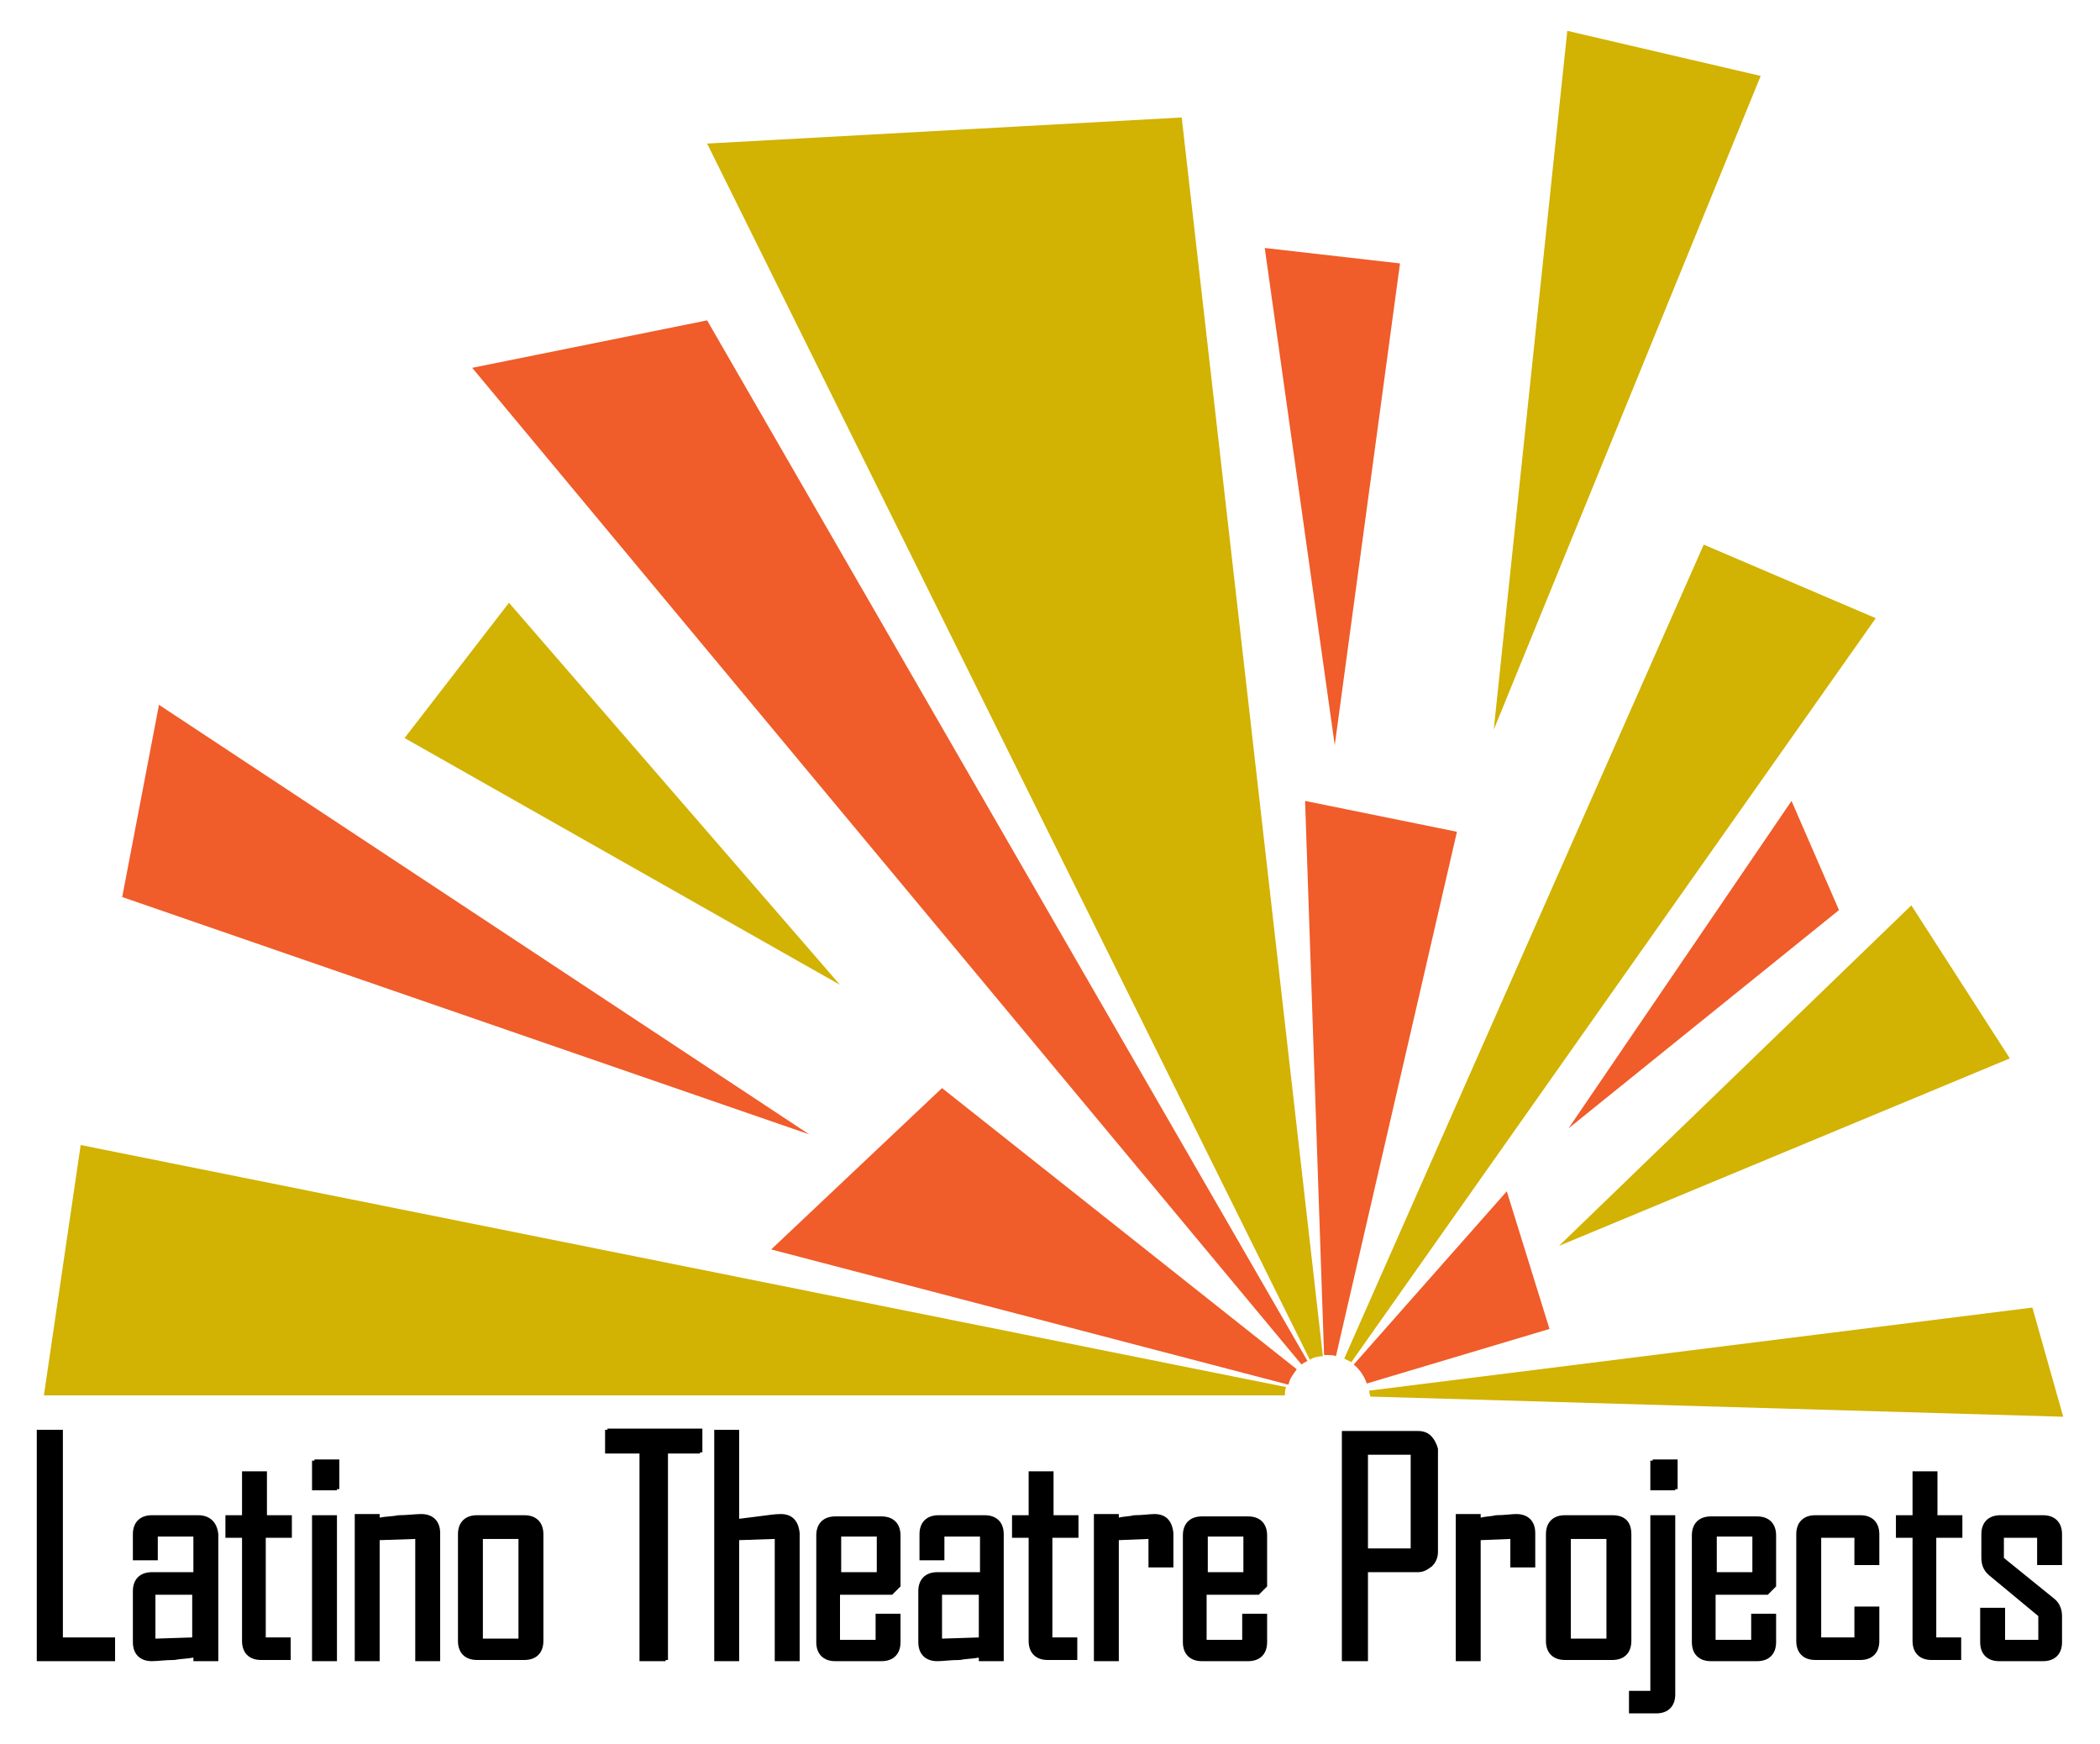 <?xml version="1.0" encoding="utf-8"?>
<!-- Generator: Adobe Illustrator 21.0.0, SVG Export Plug-In . SVG Version: 6.00 Build 0)  -->
<svg version="1.1" id="Layer_1" xmlns="http://www.w3.org/2000/svg" xmlns:xlink="http://www.w3.org/1999/xlink" x="0px" y="0px"
	 viewBox="0 0 177 147" style="enable-background:new 0 0 177 147;" xml:space="preserve">
<style type="text/css">
	.st0{clip-path:url(#SVGID_2_);fill:#F05C2A;}
	.st1{fill:#F05C2A;}
	.st2{clip-path:url(#SVGID_4_);fill:#F05C2A;}
	.st3{clip-path:url(#SVGID_6_);fill:#D2B202;}
	.st4{fill:#D2B202;}
	.st5{clip-path:url(#SVGID_8_);fill:#D2B202;}
	.st6{clip-path:url(#SVGID_10_);fill:#D2B202;}
	.st7{clip-path:url(#SVGID_12_);fill:#D2B202;}
	.st8{clip-path:url(#SVGID_14_);}
	.st9{clip-path:url(#SVGID_16_);}
	.st10{clip-path:url(#SVGID_18_);}
	.st11{clip-path:url(#SVGID_20_);}
</style>
<g>
	<defs>
		<rect id="SVGID_1_" x="3.1" y="2.6" width="170.8" height="141.8"/>
	</defs>
	<clipPath id="SVGID_2_">
		<use xlink:href="#SVGID_1_"  style="overflow:visible;"/>
	</clipPath>
	<path class="st0" d="M112.6,114.3l10.2-44.2l-12.8-2.6l1.6,46.7c0,0,0.1,0,0.1,0C112.1,114.2,112.4,114.2,112.6,114.3"/>
	<path class="st0" d="M115.2,116.6l15.4-4.6l-3.6-11.6L114.1,115C114.6,115.4,115,116,115.2,116.6"/>
</g>
<polygon class="st1" points="132.2,95.1 155,76.7 151,67.5 "/>
<polygon class="st1" points="118,22.2 106.6,20.9 112.5,62.8 "/>
<g>
	<defs>
		<rect id="SVGID_3_" x="3.1" y="2.6" width="170.8" height="141.8"/>
	</defs>
	<clipPath id="SVGID_4_">
		<use xlink:href="#SVGID_3_"  style="overflow:visible;"/>
	</clipPath>
	<path class="st2" d="M59.6,27l-19.8,4l69.9,84c0.1-0.1,0.3-0.2,0.5-0.3L59.6,27z"/>
	<path class="st2" d="M79.4,91.7L65,105.3l43.6,11.4c0.1-0.5,0.4-0.9,0.7-1.3L79.4,91.7z"/>
</g>
<polygon class="st1" points="13.4,59.4 10.3,75.6 68.2,95.6 "/>
<g>
	<defs>
		<rect id="SVGID_5_" x="3.1" y="2.6" width="170.8" height="141.8"/>
	</defs>
	<clipPath id="SVGID_6_">
		<use xlink:href="#SVGID_5_"  style="overflow:visible;"/>
	</clipPath>
	<path class="st3" d="M99.6,9.9l-40,2.2l50.8,102.5c0.3-0.2,0.7-0.3,1.1-0.3L99.6,9.9z"/>
</g>
<polygon class="st4" points="132.1,2.6 125.9,61.5 148.4,6.4 "/>
<g>
	<defs>
		<rect id="SVGID_7_" x="3.1" y="2.6" width="170.8" height="141.8"/>
	</defs>
	<clipPath id="SVGID_8_">
		<use xlink:href="#SVGID_7_"  style="overflow:visible;"/>
	</clipPath>
	<path class="st5" d="M158.1,52.1l-14.5-6.2l-30.3,68.6c0.2,0.1,0.4,0.2,0.6,0.3L158.1,52.1z"/>
</g>
<polygon class="st4" points="169.4,89.2 161.1,76.3 131.4,105 "/>
<g>
	<defs>
		<rect id="SVGID_9_" x="3.1" y="2.6" width="170.8" height="141.8"/>
	</defs>
	<clipPath id="SVGID_10_">
		<use xlink:href="#SVGID_9_"  style="overflow:visible;"/>
	</clipPath>
	<path class="st6" d="M173.9,119.4l-2.6-9.2l-55.9,7c0,0.2,0.1,0.4,0.1,0.5L173.9,119.4z"/>
</g>
<polygon class="st4" points="42.9,50.8 34.1,62.2 70.8,83 "/>
<g>
	<defs>
		<rect id="SVGID_11_" x="3.1" y="2.6" width="170.8" height="141.8"/>
	</defs>
	<clipPath id="SVGID_12_">
		<use xlink:href="#SVGID_11_"  style="overflow:visible;"/>
	</clipPath>
	<path class="st7" d="M6.8,96.5l-3.1,21.1h104.6c0-0.2,0-0.5,0.1-0.7L6.8,96.5z"/>
</g>
<polygon points="3.1,120.5 3.1,140 9.7,140 9.7,138 5.3,138 5.3,120.5 "/>
<g>
	<defs>
		<rect id="SVGID_13_" x="3.1" y="2.6" width="170.8" height="141.8"/>
	</defs>
	<clipPath id="SVGID_14_">
		<use xlink:href="#SVGID_13_"  style="overflow:visible;"/>
	</clipPath>
	<path class="st8" d="M16.2,134.3v3.7l-3.1,0.1v-3.7H16.2z M16.7,127.7h-3.9c-1,0-1.6,0.6-1.6,1.6v2.2h2.1v-2h3v3h-3.5
		c-1,0-1.6,0.6-1.6,1.6v4.3c0,1,0.6,1.6,1.6,1.6c0.5,0,1.1-0.1,1.9-0.1c0.5-0.1,1.1-0.1,1.6-0.2v0.3h2.1v-10.7
		C18.3,128.3,17.7,127.7,16.7,127.7"/>
	<path class="st8" d="M24.6,129.6v-1.9h-2.1V124h-2.1v3.7h-1.4v1.9h1.4v8.7c0,1,0.6,1.6,1.6,1.6h2.5v-1.9h-2.1v-8.4H24.6z"/>
</g>
<rect x="26.3" y="127.7" width="2.1" height="12.3"/>
<rect x="26.3" y="123.1" width="2.1" height="2.5"/>
<g>
	<defs>
		<rect id="SVGID_15_" x="3.1" y="2.6" width="170.8" height="141.8"/>
	</defs>
	<clipPath id="SVGID_16_">
		<use xlink:href="#SVGID_15_"  style="overflow:visible;"/>
	</clipPath>
	<path class="st9" d="M35.5,127.6c-0.5,0-1.2,0.1-1.9,0.1c-0.5,0.1-1.1,0.1-1.6,0.2v-0.3h-2.1V140h2.1v-10.2l3-0.1V140h2.1v-10.8
		C37.1,128.2,36.5,127.6,35.5,127.6"/>
	<path class="st9" d="M43.7,138.1h-3v-8.4h3V138.1z M44.2,127.7h-4c-1,0-1.6,0.6-1.6,1.6v9c0,1,0.6,1.6,1.6,1.6h4
		c1,0,1.6-0.6,1.6-1.6v-9C45.8,128.3,45.2,127.7,44.2,127.7"/>
</g>
<polygon points="51,120.5 51,122.5 53.9,122.5 53.9,140 56.1,140 56.1,122.5 59,122.5 59,120.5 "/>
<g>
	<defs>
		<rect id="SVGID_17_" x="3.1" y="2.6" width="170.8" height="141.8"/>
	</defs>
	<clipPath id="SVGID_18_">
		<use xlink:href="#SVGID_17_"  style="overflow:visible;"/>
	</clipPath>
	<path class="st10" d="M65.8,127.6c-0.5,0-1.1,0.1-1.9,0.2l-1.6,0.2v-7.5h-2.1V140h2.1v-10.2l3-0.1V140h2.1v-10.8
		C67.3,128.2,66.8,127.6,65.8,127.6"/>
	<path class="st10" d="M70.9,129.5h3v3h-3V129.5z M75.2,134.4l0.7-0.7v-4.3c0-1-0.6-1.6-1.6-1.6h-3.9c-1,0-1.6,0.6-1.6,1.6v9
		c0,1,0.6,1.6,1.6,1.6h3.9c1,0,1.6-0.6,1.6-1.6V136h-2.1v2.2h-3v-3.8H75.2z"/>
	<path class="st10" d="M82.5,134.3v3.7l-3.1,0.1v-3.7H82.5z M83,127.7h-3.9c-1,0-1.6,0.6-1.6,1.6v2.2h2.1v-2h3v3H79
		c-1,0-1.6,0.6-1.6,1.6v4.3c0,1,0.6,1.6,1.6,1.6c0.5,0,1.1-0.1,1.9-0.1c0.5-0.1,1.1-0.1,1.6-0.2v0.3h2.1v-10.7
		C84.6,128.3,84,127.7,83,127.7"/>
	<path class="st10" d="M90.9,129.6v-1.9h-2.1V124h-2.1v3.7h-1.4v1.9h1.4v8.7c0,1,0.6,1.6,1.6,1.6h2.5v-1.9h-2.1v-8.4H90.9z"/>
	<path class="st10" d="M97.3,127.6c-0.4,0-1,0.1-1.7,0.1c-0.4,0.1-0.9,0.1-1.3,0.2v-0.3h-2.1V140h2.1v-10.2l2.5-0.1v2.4h2.1v-2.9
		C98.8,128.2,98.3,127.6,97.3,127.6"/>
	<path class="st10" d="M101.8,129.5h3v3h-3V129.5z M106.1,134.4l0.7-0.7v-4.3c0-1-0.6-1.6-1.6-1.6h-3.9c-1,0-1.6,0.6-1.6,1.6v9
		c0,1,0.6,1.6,1.6,1.6h3.9c1,0,1.6-0.6,1.6-1.6V136h-2.1v2.2h-3v-3.8H106.1z"/>
	<path class="st10" d="M118.9,130.5h-3.6v-7.9h3.6V130.5z M120.6,121c-0.3-0.3-0.7-0.4-1.1-0.4h-6.4V140h2.2v-7.5h4.2
		c0.5,0,0.8-0.2,1.2-0.5c0.3-0.3,0.5-0.7,0.5-1.2v-8.7C121.1,121.7,120.9,121.3,120.6,121"/>
	<path class="st10" d="M127.8,127.6c-0.4,0-1,0.1-1.7,0.1c-0.4,0.1-0.9,0.1-1.3,0.2v-0.3h-2.1V140h2.1v-10.2l2.5-0.1v2.4h2.1v-2.9
		C129.4,128.2,128.8,127.6,127.8,127.6"/>
	<path class="st10" d="M135.4,138.1h-3v-8.4h3V138.1z M135.9,127.7h-4c-1,0-1.6,0.6-1.6,1.6v9c0,1,0.6,1.6,1.6,1.6h4
		c1,0,1.6-0.6,1.6-1.6v-9C137.5,128.3,137,127.7,135.9,127.7"/>
</g>
<rect x="139.1" y="123.1" width="2.1" height="2.5"/>
<g>
	<defs>
		<rect id="SVGID_19_" x="3.1" y="2.6" width="170.8" height="141.8"/>
	</defs>
	<clipPath id="SVGID_20_">
		<use xlink:href="#SVGID_19_"  style="overflow:visible;"/>
	</clipPath>
	<path class="st11" d="M139.6,144.4c1,0,1.6-0.6,1.6-1.6v-15.1h-2.1v14.8h-1.8v1.9"/>
	<path class="st11" d="M144.7,129.5h3v3h-3V129.5z M149,134.4l0.7-0.7v-4.3c0-1-0.6-1.6-1.6-1.6h-3.9c-1,0-1.6,0.6-1.6,1.6v9
		c0,1,0.6,1.6,1.6,1.6h3.9c1,0,1.6-0.6,1.6-1.6V136h-2.1v2.2h-3v-3.8H149z"/>
	<path class="st11" d="M158.4,131.9v-2.6c0-1-0.6-1.6-1.6-1.6h-3.8c-1,0-1.6,0.6-1.6,1.6v9c0,1,0.6,1.6,1.6,1.6h3.8
		c1,0,1.6-0.6,1.6-1.6v-2.9h-2.1v2.6h-2.8v-8.4h2.8v2.3H158.4z"/>
	<path class="st11" d="M165.4,129.6v-1.9h-2.1V124h-2.1v3.7h-1.4v1.9h1.4v8.7c0,1,0.6,1.6,1.6,1.6h2.5v-1.9h-2.1v-8.4H165.4z"/>
	<path class="st11" d="M173.1,134.7l-4.2-3.4v-1.7h2.8v2.3h2.1v-2.6c0-1-0.6-1.6-1.6-1.6h-3.6c-1,0-1.6,0.6-1.6,1.6v2
		c0,0.6,0.2,1.1,0.7,1.5l4.1,3.4v2h-2.8v-2.7h-2.1v2.9c0,1,0.6,1.6,1.6,1.6h3.7c1,0,1.6-0.6,1.6-1.6v-2.2
		C173.8,135.5,173.5,135,173.1,134.7"/>
</g>
<rect x="26.5" y="123" width="2.1" height="2.5"/>
<polygon points="51.2,120.4 51.2,122.4 54.1,122.4 54.1,139.9 56.3,139.9 56.3,122.4 59.2,122.4 59.2,120.4 "/>
<rect x="139.3" y="123" width="2.1" height="2.5"/>
</svg>
